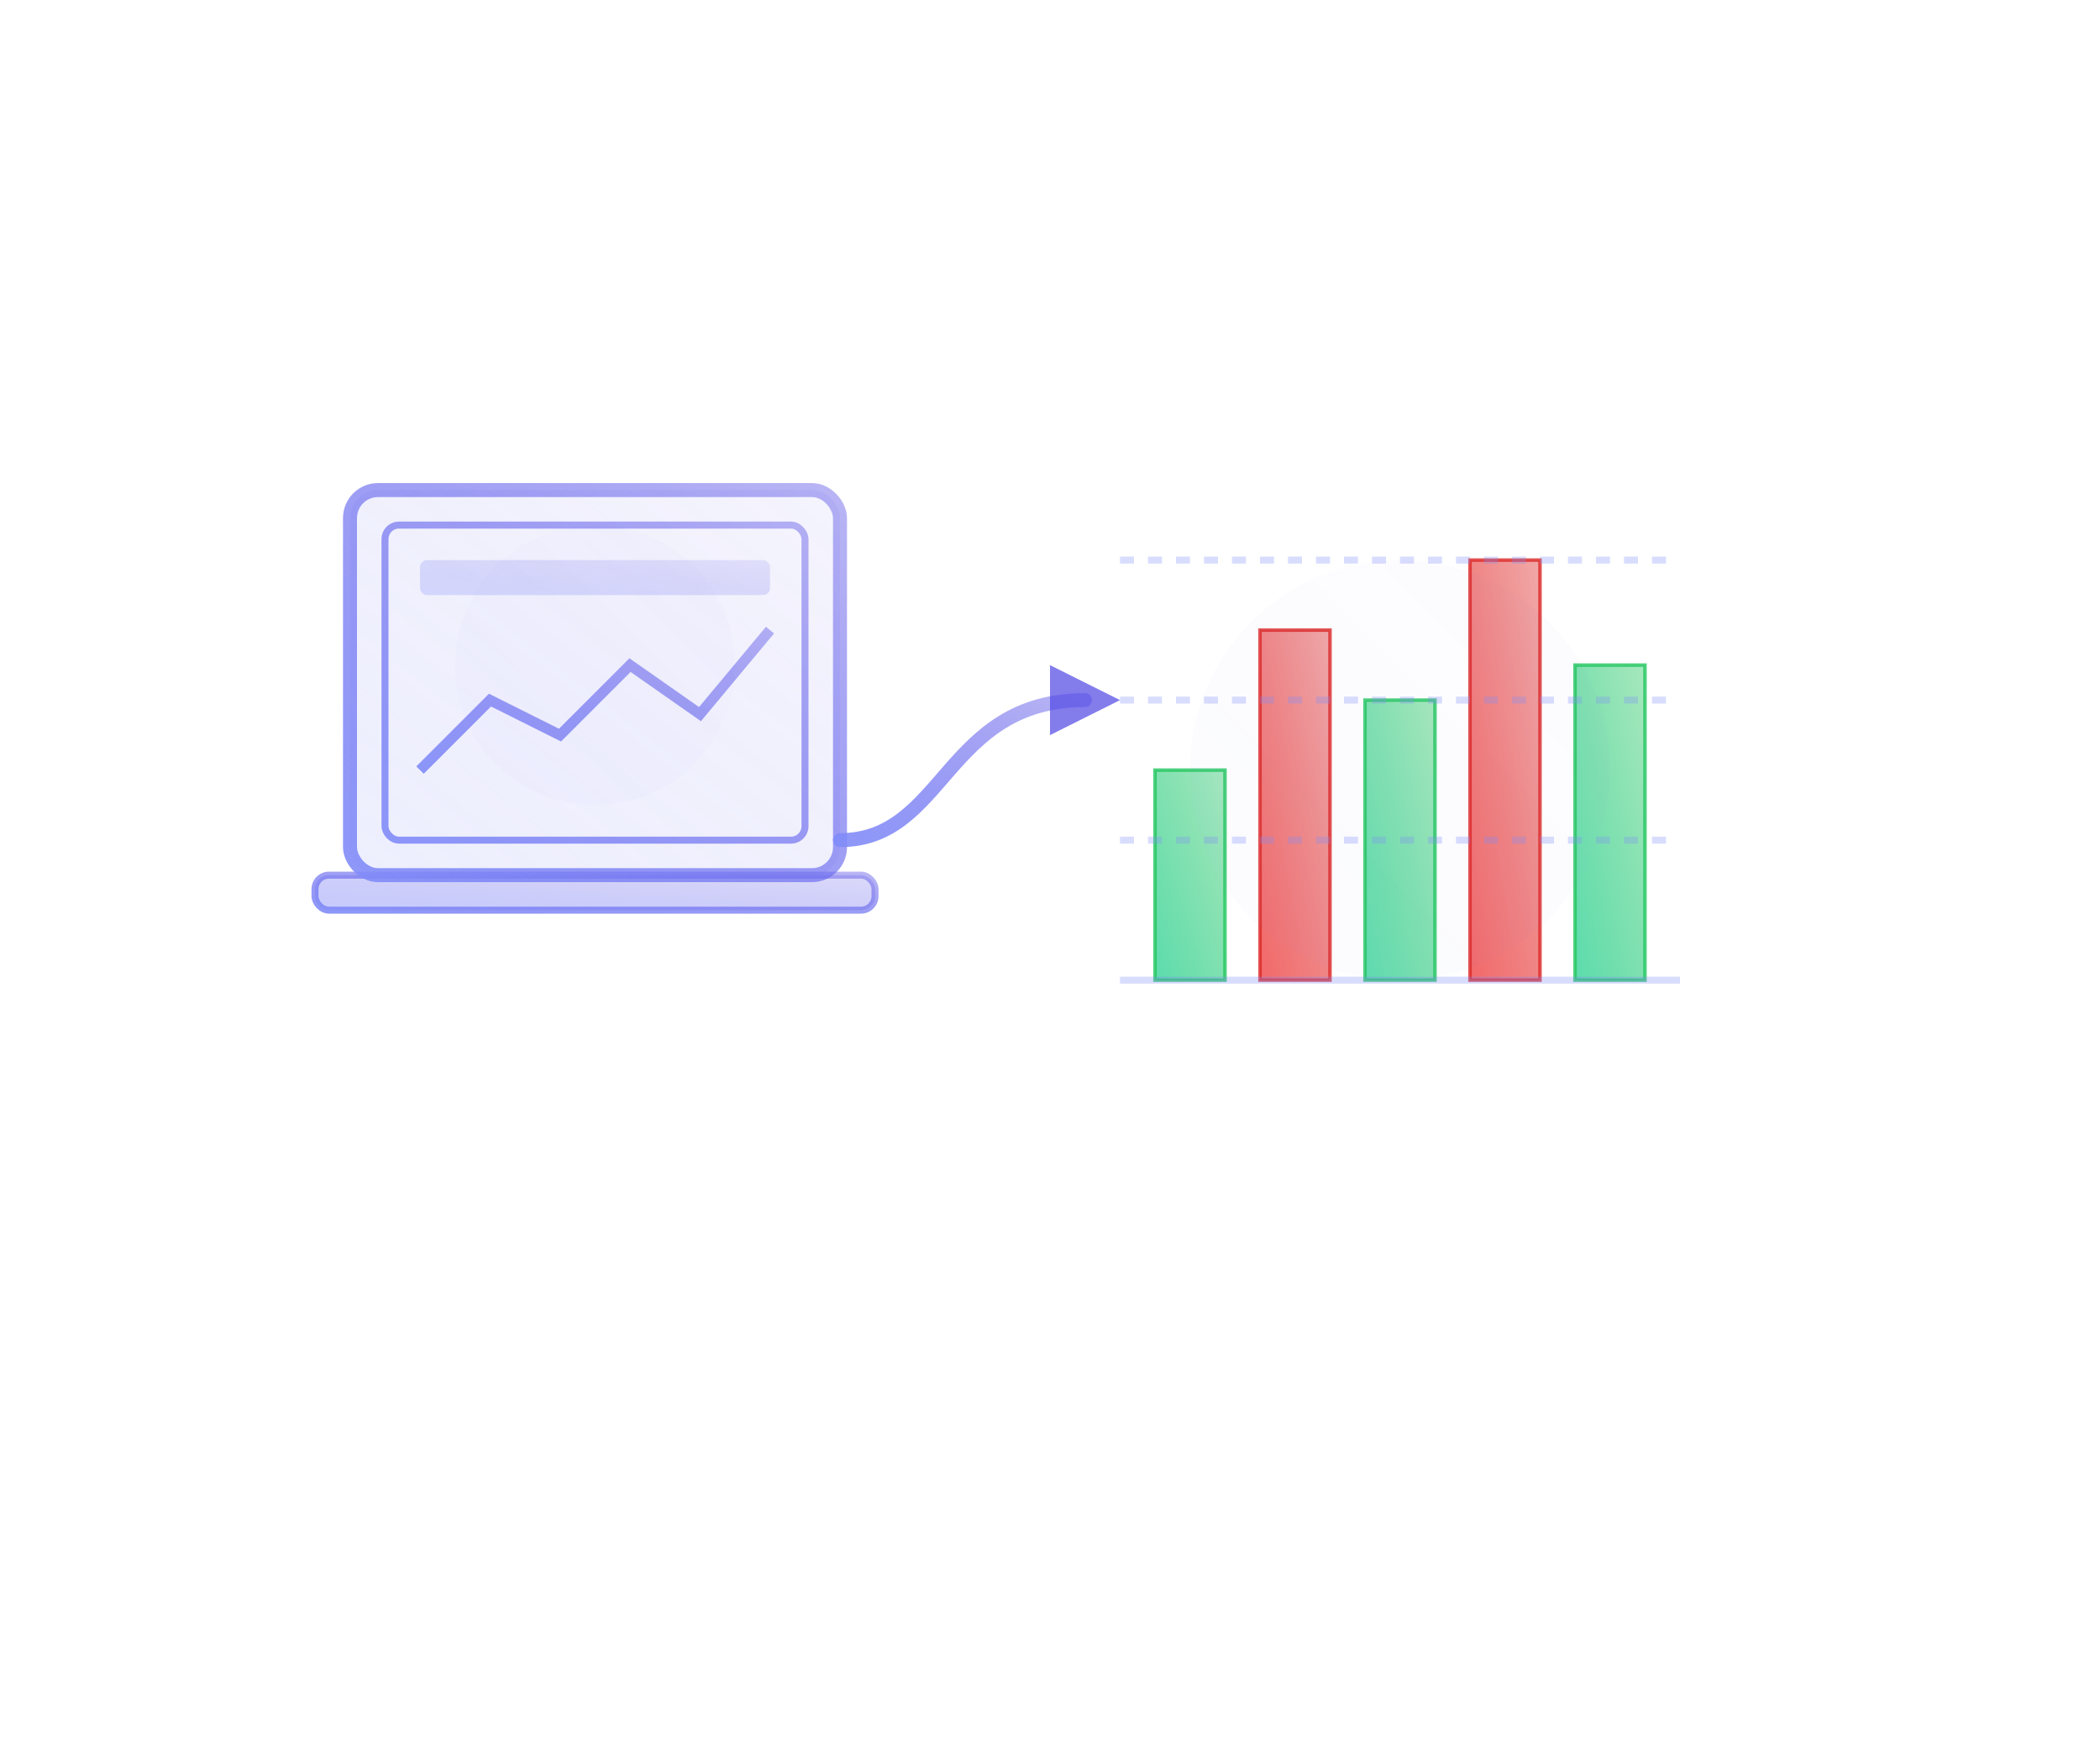 <svg viewBox="0 0 300 250" fill="none" xmlns="http://www.w3.org/2000/svg">
  <defs>
    <!-- Gradiente principal -->
    <linearGradient id="fintechStory1Gradient" x1="0%" y1="100%" x2="100%" y2="0%">
      <stop offset="0%" stop-color="#818cf8" stop-opacity="0.9"/>
      <stop offset="100%" stop-color="#4f46e5" stop-opacity="0.4"/>
    </linearGradient>
    <!-- Gradiente bull (verde) -->
    <linearGradient id="bullGradient" x1="0%" y1="100%" x2="100%" y2="0%">
      <stop offset="0%" stop-color="#34d399" stop-opacity="0.8"/>
      <stop offset="100%" stop-color="#22c55e" stop-opacity="0.4"/>
    </linearGradient>
    <!-- Gradiente bear (rojo) -->
    <linearGradient id="bearGradient" x1="0%" y1="100%" x2="100%" y2="0%">
      <stop offset="0%" stop-color="#ef4444" stop-opacity="0.8"/>
      <stop offset="100%" stop-color="#dc2626" stop-opacity="0.4"/>
    </linearGradient>
  </defs>
  
  <!-- Laptop moderna (base) -->
  <rect x="45" y="125" width="80" height="5" rx="2"
        fill="url(#fintechStory1Gradient)" fill-opacity="0.5"
        stroke="url(#fintechStory1Gradient)" stroke-width="1"/>
  
  <!-- Laptop pantalla -->
  <rect x="50" y="70" width="70" height="55" rx="4"
        fill="url(#fintechStory1Gradient)" fill-opacity="0.15"
        stroke="url(#fintechStory1Gradient)" stroke-width="2"/>
  
  <!-- Pantalla interna - Con fondo transparente -->
  <rect x="55" y="75" width="60" height="45" rx="2"
        fill="none"
        stroke="url(#fintechStory1Gradient)" stroke-width="1"/>
  
  <!-- Barra de herramientas en pantalla -->
  <rect x="60" y="80" width="50" height="5" rx="1"
        fill="url(#fintechStory1Gradient)" fill-opacity="0.3"/>
  
  <!-- Contenido de la pantalla: mini gráfico de líneas -->
  <polyline points="60,110 70,100 80,105 90,95 100,102 110,90" 
           stroke="url(#fintechStory1Gradient)" stroke-width="1.5" fill="none"/>
  
  <!-- Flecha desde laptop a la gráfica - Inicio ajustado pero misma altura -->
  <path d="M120 120 C135 120 135 100 155 100" 
        stroke="url(#fintechStory1Gradient)" stroke-width="2" fill="none"
        stroke-linecap="round" marker-end="url(#arrowHead1)"/>
  <defs>
    <marker id="arrowHead1" markerWidth="5" markerHeight="5" refX="2" refY="2" orient="auto">
      <path d="M0,0 L0,4 L4,2 z" fill="#4f46e5" fill-opacity="0.7"/>
    </marker>
  </defs>
  
  <!-- Gráfica (barras bull/bear) -->
  <rect x="165" y="110" width="10" height="30" fill="url(#bullGradient)" stroke="#22c55e" stroke-width="0.5" stroke-opacity="0.8"/>
  <rect x="180" y="90" width="10" height="50" fill="url(#bearGradient)" stroke="#dc2626" stroke-width="0.5" stroke-opacity="0.8"/>
  <rect x="195" y="100" width="10" height="40" fill="url(#bullGradient)" stroke="#22c55e" stroke-width="0.5" stroke-opacity="0.8"/>
  <rect x="210" y="80" width="10" height="60" fill="url(#bearGradient)" stroke="#dc2626" stroke-width="0.5" stroke-opacity="0.8"/>
  <rect x="225" y="95" width="10" height="45" fill="url(#bullGradient)" stroke="#22c55e" stroke-width="0.5" stroke-opacity="0.8"/>
  
  <!-- Líneas de referencia para gráfica -->
  <line x1="160" y1="140" x2="240" y2="140" stroke="#818cf8" stroke-opacity="0.3" stroke-width="1"/>
  <line x1="160" y1="120" x2="240" y2="120" stroke="#818cf8" stroke-opacity="0.3" stroke-width="1" stroke-dasharray="2"/>
  <line x1="160" y1="100" x2="240" y2="100" stroke="#818cf8" stroke-opacity="0.3" stroke-width="1" stroke-dasharray="2"/>
  <line x1="160" y1="80" x2="240" y2="80" stroke="#818cf8" stroke-opacity="0.3" stroke-width="1" stroke-dasharray="2"/>
  
  <!-- Brillo sutil para destacar elementos en fondos oscuros -->
  <circle cx="85" cy="95" r="20" fill="url(#fintechStory1Gradient)" fill-opacity="0.03"/>
  <circle cx="200" cy="110" r="30" fill="url(#fintechStory1Gradient)" fill-opacity="0.03"/>
</svg>